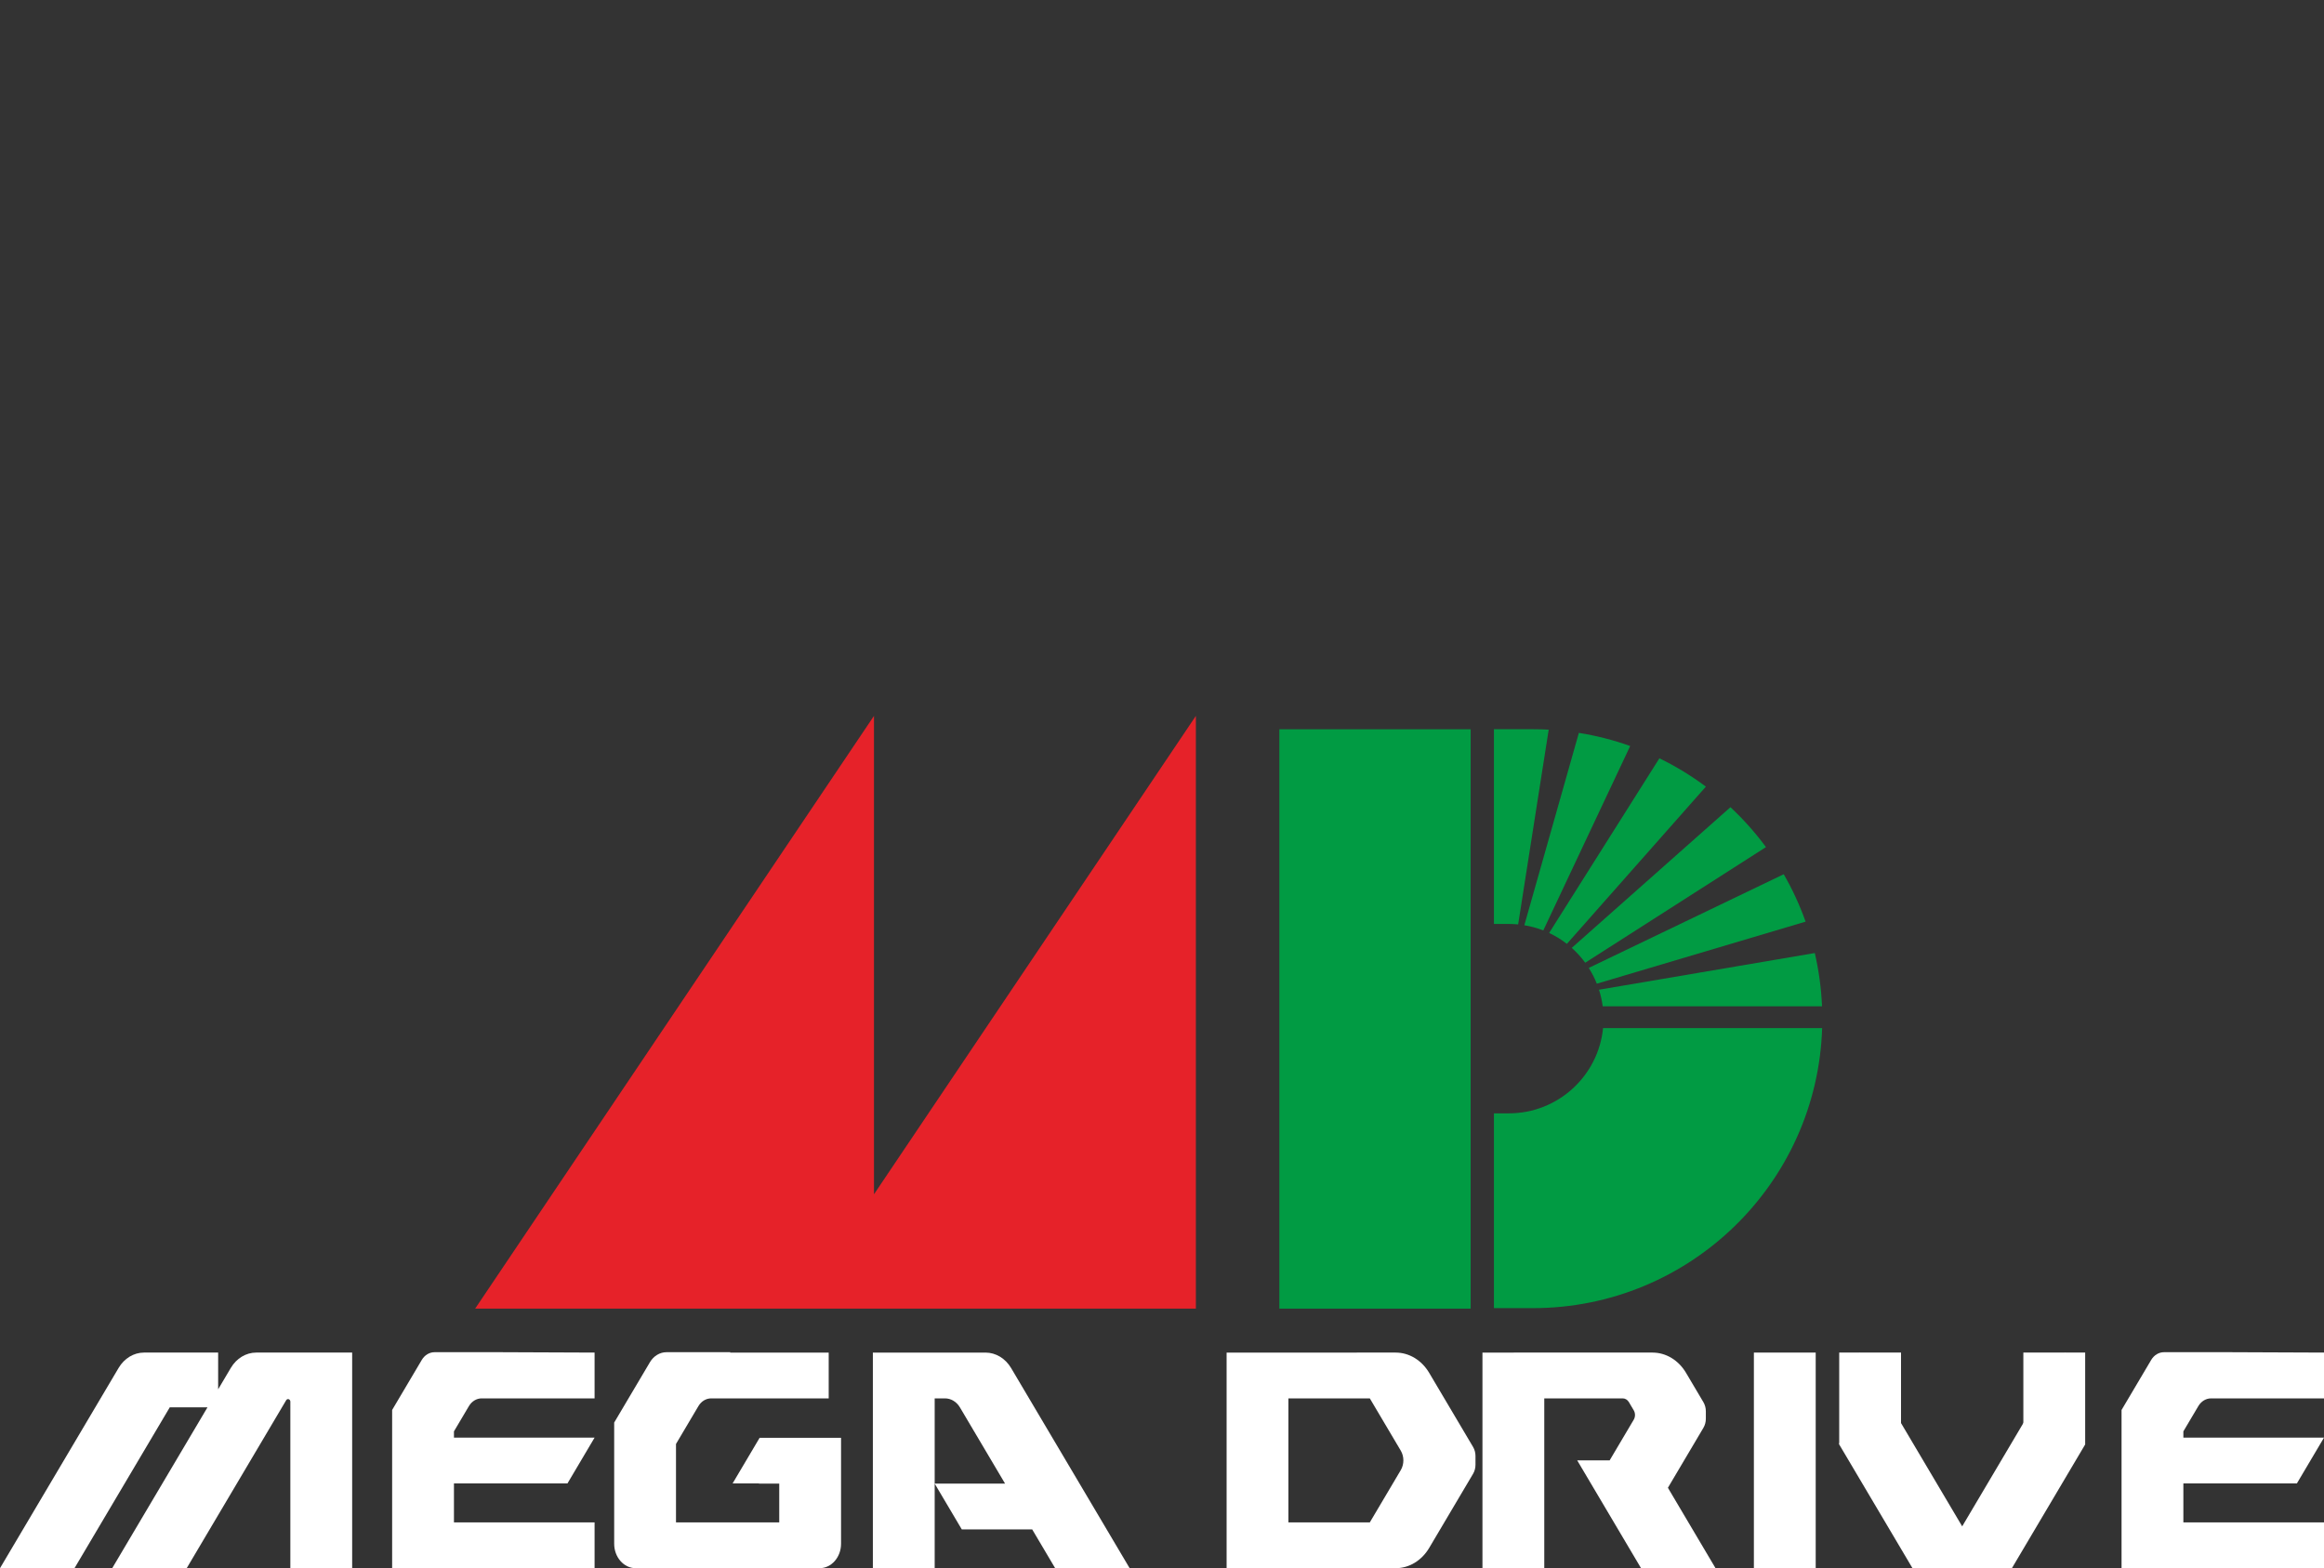 <?xml version="1.0" encoding="UTF-8" standalone="no"?>
<!-- Generator: Adobe Illustrator 25.0.0, SVG Export Plug-In . SVG Version: 6.00 Build 0)  -->

<svg
   version="1.1"
   id="Layer_1"
   x="0px"
   y="0px"
   viewBox="0 0 3199.076 2159"
   style="enable-background:new 0 0 3199.076 2159;"
   xml:space="preserve"
   sodipodi:docname="megadrivejp2.svg"
   inkscape:version="1.2.2 (732a01da63, 2022-12-09)"
   xmlns:inkscape="http://www.inkscape.org/namespaces/inkscape"
   xmlns:sodipodi="http://sodipodi.sourceforge.net/DTD/sodipodi-0.dtd"
   xmlns="http://www.w3.org/2000/svg"
   xmlns:svg="http://www.w3.org/2000/svg"><rect x="0" y="0" width="3199.076" height="2159" fill="#333333" stroke="none"/><defs
   id="defs1302" /><sodipodi:namedview
   id="namedview1300"
   pagecolor="#ffffff"
   bordercolor="#111111"
   borderopacity="1"
   inkscape:showpageshadow="0"
   inkscape:pageopacity="0"
   inkscape:pagecheckerboard="1"
   inkscape:deskcolor="#d1d1d1"
   showgrid="false"
   inkscape:zoom="0.37667127"
   inkscape:cx="1596.8831"
   inkscape:cy="1388.4786"
   inkscape:window-width="1920"
   inkscape:window-height="1009"
   inkscape:window-x="-8"
   inkscape:window-y="-8"
   inkscape:window-maximized="1"
   inkscape:current-layer="g1297" />
<style
   type="text/css"
   id="style1243">
	.st0{fill:#E62229;}
	.st1{fill:#019B43;}
	.st2{fill:#FFFFFF;}
</style>
<g
   id="g1297">
	<g
   id="g1273"
   style="fill:#ffffff;fill-opacity:1">
		<g
   id="g1271"
   style="fill:#ffffff;fill-opacity:1">
			<rect
   x="2414.286"
   y="1862.159"
   width="85.088"
   height="296.841"
   id="rect1245"
   style="fill:#ffffff;fill-opacity:1" />
			<g
   id="g1255"
   style="fill:#ffffff;fill-opacity:1">
				<polygon
   points="2616.833,1961.468 2531.745,1988.667 2531.745,1862.159 2616.833,1862.159     "
   id="polygon1247"
   style="fill:#ffffff;fill-opacity:1" />
				<polygon
   points="2870.315,1988.667 2785.227,1961.468 2785.227,1862.159 2870.315,1862.159     "
   id="polygon1249"
   style="fill:#ffffff;fill-opacity:1" />
				<polygon
   points="2632.61,2159 2735.138,2159 2559.365,1862.159 2531.745,1988.667     "
   id="polygon1251"
   style="fill:#ffffff;fill-opacity:1" />
				<polygon
   points="2769.449,2159 2666.922,2159 2842.694,1862.159 2870.315,1988.667     "
   id="polygon1253"
   style="fill:#ffffff;fill-opacity:1" />
			</g>
			<path
   d="M317.733,1883.278l-17.444,29.457v-50.577H198.192c-14.006,0-27.094,7.917-34.912,21.12L0,2159h102.533l131.168-221.493     h51.918L154.453,2159h102.533l136.93-231.223c1.735-2.929,5.759-1.534,5.759,1.996V2159h85.088v-296.842H352.645     C338.639,1862.158,325.551,1870.076,317.733,1883.278z"
   id="path1257"
   style="fill:#ffffff;fill-opacity:1" />
			<path
   d="M663.054,1925.208h155.41v-63.049l-129.037-0.525h-91.268c-7.044,0-13.625,3.982-17.557,10.621l-40.809,68.912V2159     h278.672v-63.049H624.88v-53.642h156.247l37.337-63.048H624.88v-8.632l20.602-34.791     C649.417,1929.193,656.005,1925.208,663.054,1925.208z"
   id="path1259"
   style="fill:#ffffff;fill-opacity:1" />
			<path
   d="M3043.666,1925.208h155.41v-63.049l-129.037-0.525h-91.268c-7.043,0-13.625,3.982-17.557,10.621l-40.809,68.912V2159     h278.672v-63.049h-193.584v-53.642h156.246l37.337-63.048h-193.584v-8.632l20.602-34.791     C3030.029,1929.193,3036.616,1925.208,3043.666,1925.208z"
   id="path1261"
   style="fill:#ffffff;fill-opacity:1" />
			<path
   d="M1555.006,2159l-163.118-275.471c-7.91-13.359-21.153-21.37-35.325-21.37h-155.029V2159h85.089v-116.428v-117.365h14.166     c8.278,0,16.014,4.68,20.635,12.483l62.108,104.881h-96.909l37.336,63.048h0.143h96.766l31.609,53.38H1555.006z"
   id="path1263"
   style="fill:#ffffff;fill-opacity:1" />
			<path
   d="M1157.418,1979.523h-9.093h-75.67h-27.02l-37.181,62.785h36.328v0.264h27.873v53.379H930.538V1987.97l30.87-52.129     c3.936-6.647,10.526-10.634,17.578-10.634h161.747v-63.049h-135.689l0.311-0.525h-87.928c-9.132,0-17.665,5.162-22.762,13.77     l-49.215,83.108v166.821c0,18.594,13.268,33.668,29.635,33.668h33.675h21.777h142.116h55.451     c16.368,0,29.637-15.074,29.637-33.67v-29.379v-116.428H1157.418z"
   id="path1265"
   style="fill:#ffffff;fill-opacity:1" />
			<path
   d="M1967.323,1890.057c-10.327-17.441-27.617-27.9-46.119-27.9l-72.938,0.003h-159.788V2159l214.391-0.003h18.334     c18.502,0,35.792-10.459,46.119-27.9l60.381-101.971c2.188-3.695,3.357-8.048,3.357-12.502v-12.094     c0-4.454-1.169-8.806-3.357-12.502L1967.323,1890.057z M1885.602,2095.951h-112.036v-170.742h112.036l42.599,71.932     c4.811,8.123,4.811,18.748,0,26.871L1885.602,2095.951z"
   id="path1267"
   style="fill:#ffffff;fill-opacity:1" />
			<path
   d="M2295.936,2048.271l48.865-82.522c2.187-3.693,3.355-8.044,3.355-12.495v-10.32c0-4.452-1.168-8.802-3.355-12.496     l-23.911-40.38c-10.328-17.442-27.619-27.902-46.123-27.902h-72.929l-161.184,0.003V2159h85.088v-233.791h108.002     c3.395,0,6.568,1.919,8.463,5.12l6.689,11.295c2.316,3.911,2.316,9.027,0,12.938l-33.172,56.016h-44.638L2258.978,2159h102.527     L2295.936,2048.271z"
   id="path1269"
   style="fill:#ffffff;fill-opacity:1" />
		</g>
	</g>
	
	<g
   id="g1295">
		<polygon
   class="st0"
   points="1601.785,1378.774 1601.785,138.627 928.398,1139.556 928.398,138.627 94.017,1378.856 "
   id="polygon1277"
   transform="matrix(0.658,0,0,0.658,592.189,894.371)"
   style="stroke-width:1.521" />
		<polygon
   class="st1"
   points="2176.651,1378.857 2176.651,166.633 1776.451,166.633 1776.451,198.911 1776.451,1378.857 "
   id="polygon1279"
   transform="matrix(0.658,0,0,0.658,592.189,894.371)"
   style="stroke-width:1.521" />
		<path
   class="st1"
   d="m 2206.671,1415.473 c -6.552,65.873 -62.127,117.318 -129.724,117.318 h -20.49 v 268.184 h 53.497 c 215.739,0 391.413,-171.434 398.288,-385.503 z"
   id="path1281"
   style="stroke-width:1" />
		<path
   class="st1"
   d="m 2382.03,1111.311 -218.468,193.691 c 6.878,6.125 13.098,12.971 18.553,20.415 l 248.799,-159.164 c -14.588,-19.793 -30.961,-38.183 -48.884,-54.942 z"
   id="path1283"
   style="stroke-width:1" />
		<path
   class="st1"
   d="m 2098.311,1273.817 c 9.04,1.492 17.773,3.89 26.085,7.141 l 119.616,-253.908 c -22.669,-8.097 -46.293,-14.175 -70.647,-18.07 z"
   id="path1285"
   style="stroke-width:1" />
		<path
   class="st1"
   d="m 2348.203,1083.003 c -19.966,-14.918 -41.377,-28.005 -63.987,-39.018 l -151.768,240.466 c 8.715,4.111 16.897,9.155 24.424,15.011 z"
   id="path1287"
   style="stroke-width:1" />
		<path
   class="st1"
   d="m 2201.079,1362.598 c 2.354,7.348 4.083,14.976 5.106,22.827 h 301.904 c -1.057,-25.117 -4.465,-49.623 -9.959,-73.329 z"
   id="path1289"
   style="stroke-width:1" />
		<path
   class="st1"
   d="m 2485.478,1268.858 c -8.1,-22.771 -18.198,-44.594 -30.109,-65.243 l -268.386,128.955 c 4.347,6.839 8.069,14.106 11.099,21.73 z"
   id="path1291"
   style="stroke-width:1" />
		<path
   class="st1"
   d="m 2131.849,1004.544 c -7.25,-0.393 -14.547,-0.611 -21.895,-0.611 h -53.497 v 268.106 h 20.49 c 4.336,0 8.62,0.224 12.847,0.637 z"
   id="path1293"
   style="stroke-width:1" />
	</g>
</g>
</svg>

